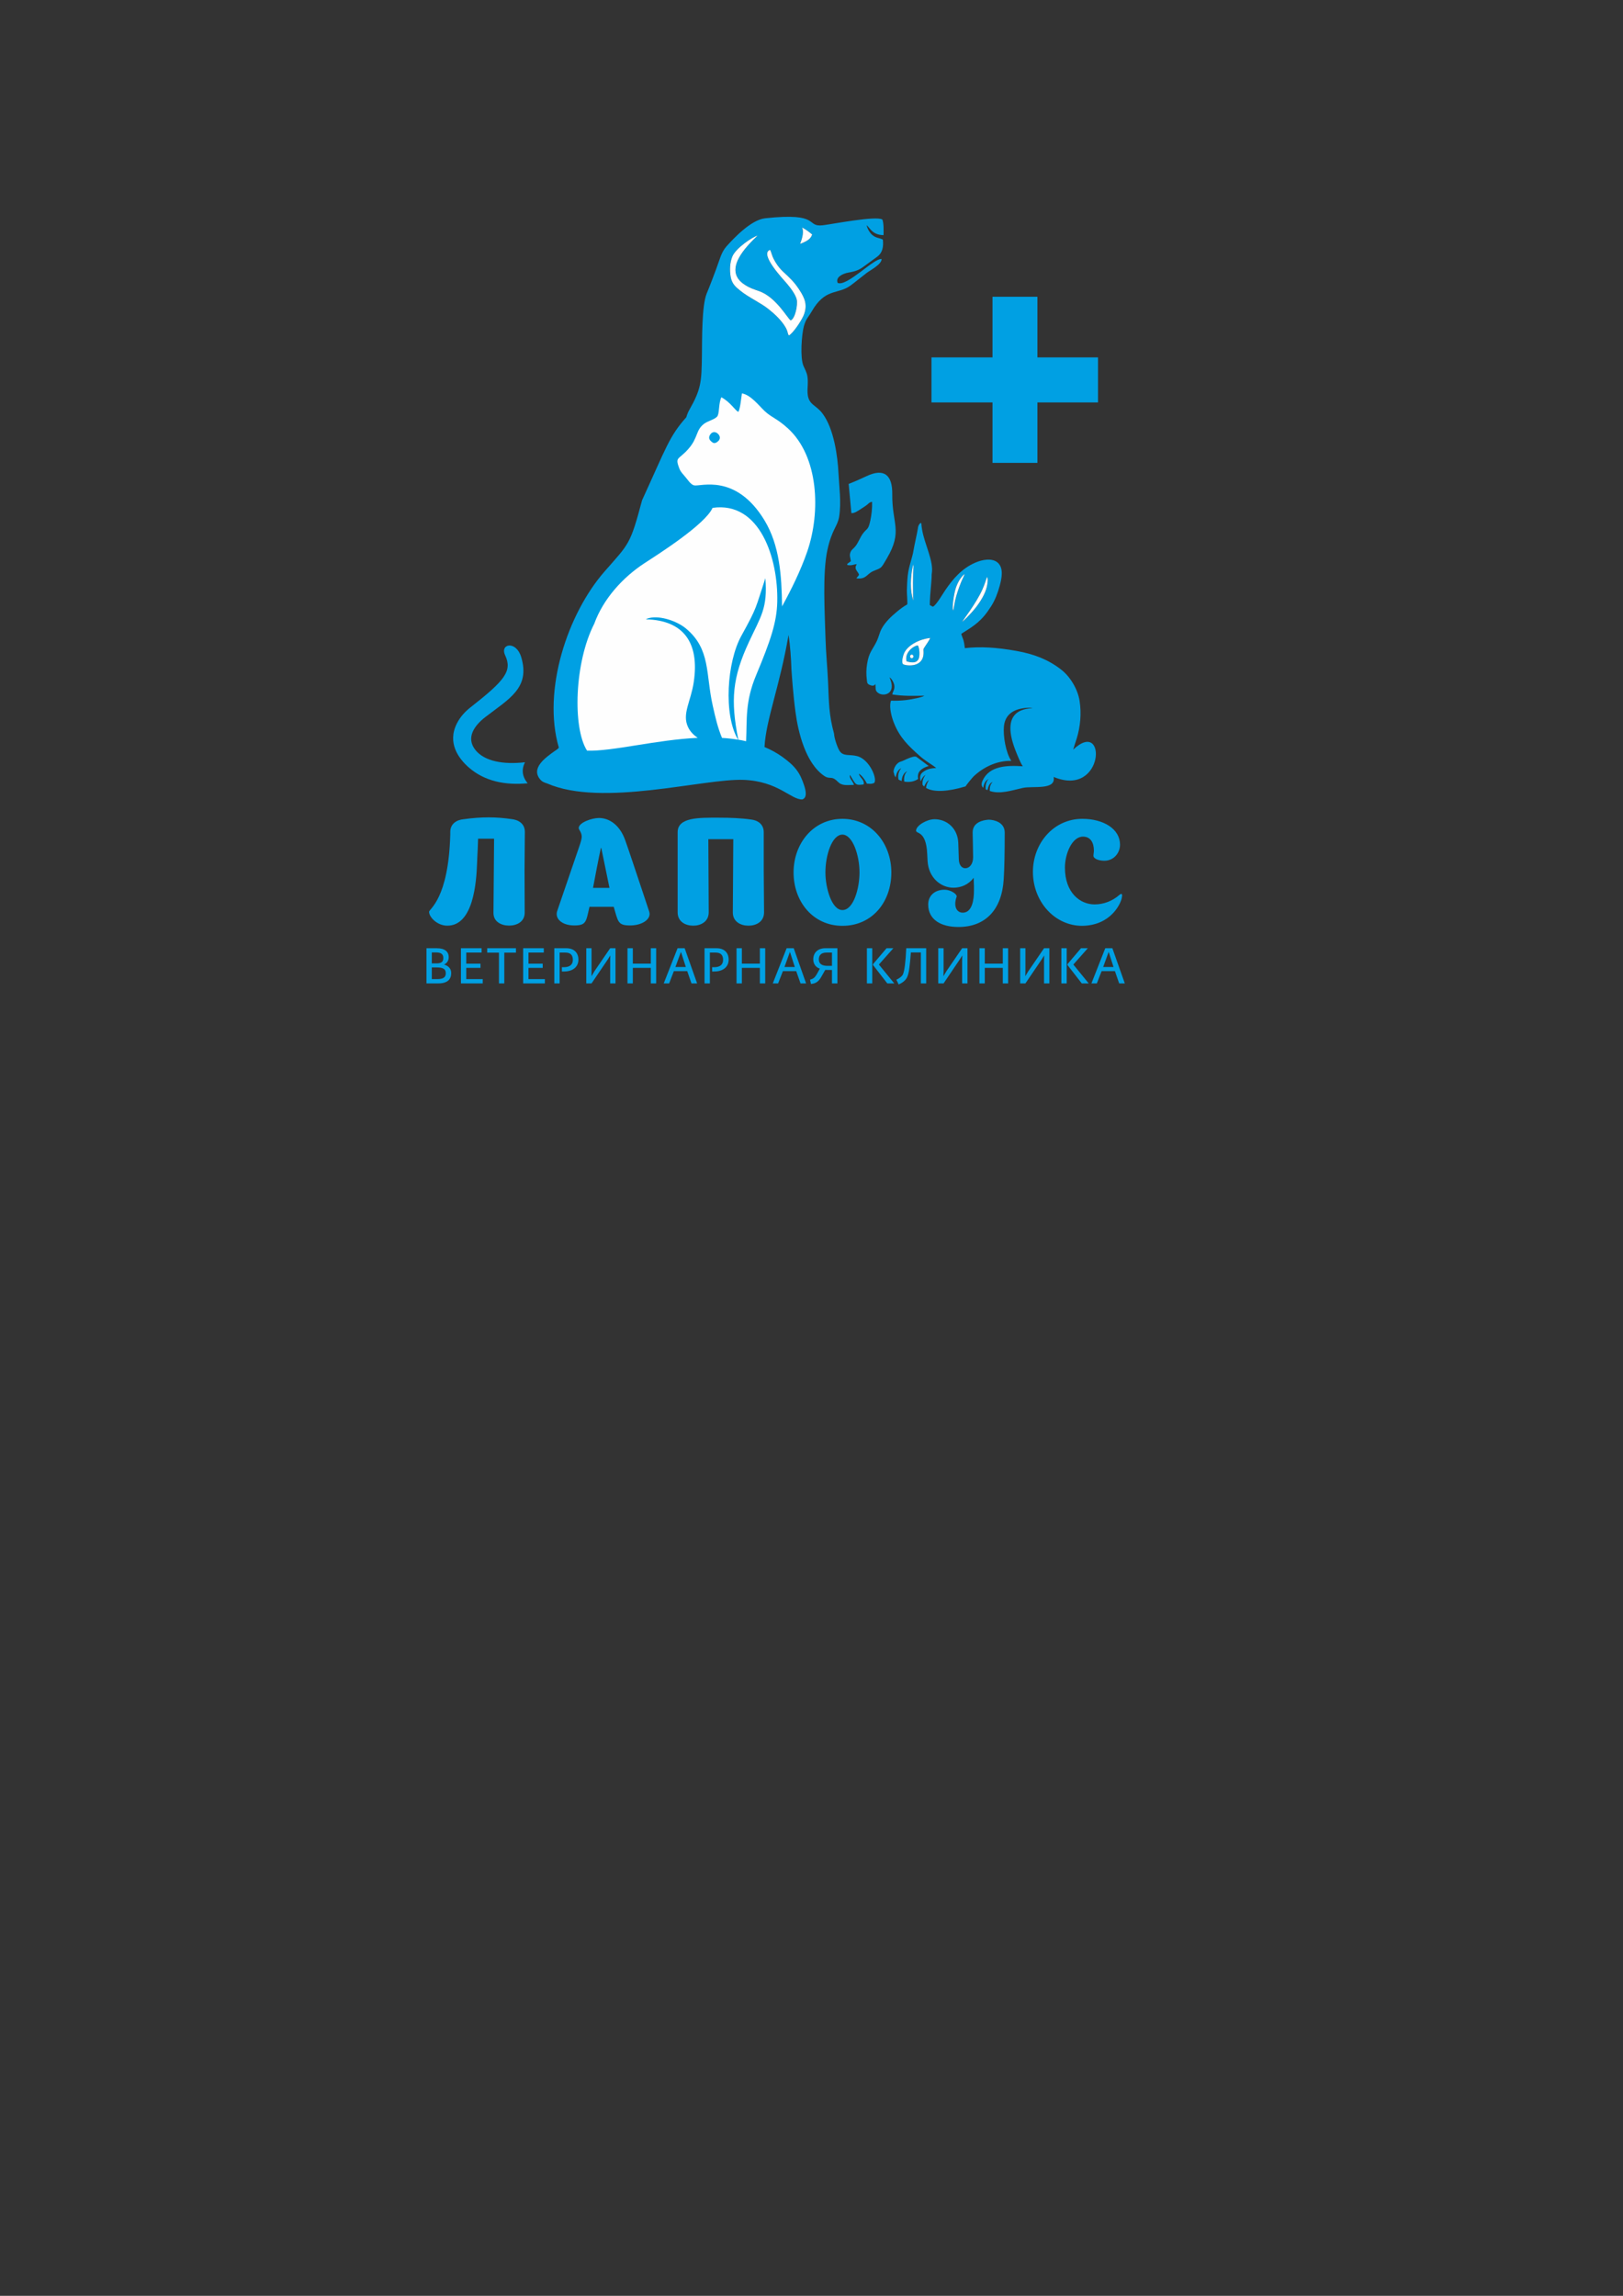 <?xml version="1.0" encoding="UTF-8"?>
<!DOCTYPE svg PUBLIC "-//W3C//DTD SVG 1.1//EN" "http://www.w3.org/Graphics/SVG/1.1/DTD/svg11.dtd">
<!-- Creator: CorelDRAW X8 -->
<svg xmlns="http://www.w3.org/2000/svg" xml:space="preserve" width="210mm" height="297mm" version="1.1" style="shape-rendering:geometricPrecision; text-rendering:geometricPrecision; image-rendering:optimizeQuality; fill-rule:evenodd; clip-rule:evenodd"
viewBox="0 0 21000 29700"
 xmlns:xlink="http://www.w3.org/1999/xlink">
 <rect x="0" y="0" width="21000" height="29700" fill="#333333" stroke="none"/>
 <defs>
  <style type="text/css">
   <![CDATA[
    .fil0 {fill:none}
    .fil3 {fill:#FEFEFE}
    .fil6 {fill:#FEFEFE}
    .fil1 {fill:#00A0E3}
    .fil4 {fill:#00A0E3}
    .fil2 {fill:white}
    .fil5 {fill:#00A0E3;fill-rule:nonzero}
   ]]>
  </style>
 </defs>
 <g id="Слой_x0020_1">
  <rect class="fil0" x="5173" y="2334" width="9725" height="10874"/>
  <path class="fil1" d="M10662 10036c78,54 95,-8 176,75 58,59 116,44 211,43 -10,-45 -67,-88 -51,-129 76,125 66,138 176,123 16,-58 -48,-85 -62,-139 33,15 84,82 104,128 39,3 55,8 93,-7 49,-42 -52,-303 -217,-348 -99,-27 -179,8 -229,-68 -28,-43 -70,-169 -71,-222 -69,-252 -66,-406 -78,-674 -8,-185 -28,-376 -33,-566 -9,-321 -40,-838 24,-1133 58,-272 133,-308 153,-436 29,-187 0,-383 -9,-564 -11,-216 -58,-573 -207,-770 -88,-117 -184,-108 -193,-267 -4,-66 11,-128 -2,-214 -8,-50 -33,-94 -51,-134 -46,-108 -23,-408 5,-513 16,-58 33,-89 60,-127 29,-41 52,-84 75,-119 167,-245 315,-167 470,-282 77,-57 133,-105 209,-163 51,-38 194,-111 192,-179 -98,-15 -447,361 -568,309 -32,-74 65,-121 140,-134 98,-17 140,-35 205,-84l169 -123c63,-47 82,-126 70,-220 -53,-25 -87,-18 -135,-58 -32,-26 -66,-81 -74,-127 2,2 5,2 6,5 1,3 4,3 5,5l31 36c45,55 98,81 176,82 1,-62 4,-152 -15,-202 -82,-51 -644,59 -769,74 -231,27 -16,-170 -748,-90 -182,20 -403,255 -500,363 -69,77 -89,177 -134,295 -38,101 -79,212 -122,315 -65,158 -59,594 -62,802 -4,343 -12,439 -162,702 -17,29 -30,62 -40,97 -221,247 -261,395 -572,1073 -155,579 -165,556 -483,919 -481,548 -811,1540 -594,2283 -27,28 -14,15 -51,41 -116,83 -327,226 -181,380 17,18 45,31 80,41l0 0c712,312 2028,-67 2546,-46 448,19 609,258 756,253 69,-23 42,-123 25,-177 -54,-166 -112,-251 -288,-377 -71,-50 -147,-91 -226,-124 17,-347 197,-784 311,-1450 22,147 32,290 38,459 5,67 21,310 52,540 34,258 130,658 369,823zm-455 -5696c-19,-26 -9,-48 -45,-109 -52,-88 -137,-168 -219,-233 -107,-85 -255,-149 -362,-236 -58,-46 -111,-88 -127,-182 -15,-88 -10,-185 22,-262 45,-109 262,-254 326,-270 -142,136 -462,450 -162,638 65,42 113,56 185,81 221,81 365,353 406,378 59,-25 93,-202 78,-270 -17,-71 -89,-161 -134,-214 -39,-46 -355,-378 -211,-429l11 24c22,63 18,65 58,134 30,51 66,93 101,126 84,78 143,131 210,235 70,107 110,199 52,334 -32,72 -134,226 -189,255zm145 -1185c32,-78 51,-166 25,-213 59,32 95,61 132,92 -14,31 -25,74 -157,121z"/>
  <path class="fil2" d="M10207 4340c55,-29 157,-183 189,-255 58,-135 18,-227 -52,-334 -67,-104 -126,-157 -210,-235 -35,-33 -71,-75 -101,-126 -40,-69 -36,-71 -58,-134l-11 -24c-144,51 172,383 211,429 45,53 117,143 134,214 15,68 -19,245 -78,270 -41,-25 -185,-297 -406,-378 -72,-25 -120,-39 -185,-81 -300,-188 20,-502 162,-638 -64,16 -281,161 -326,270 -32,77 -37,174 -22,262 16,94 69,136 127,182 107,87 255,151 362,236 82,65 167,145 219,233 36,61 26,83 45,109z"/>
  <path class="fil3" d="M7689 8069c117,-322 368,-599 651,-784 177,-115 784,-500 880,-715 612,-88 850,652 837,1215 -6,264 -86,501 -272,946 -146,349 -118,574 -131,858 -33,-8 -67,-14 -101,-20 -102,-512 -77,-802 138,-1265 152,-328 244,-435 212,-824 -131,396 -101,366 -311,746 -186,337 -234,1021 -42,1343 -68,-11 -138,-19 -208,-23 -56,-135 -83,-254 -119,-413 -94,-417 -26,-734 -347,-1002 -116,-97 -333,-169 -471,-137 -13,3 -38,11 -48,18 484,11 695,298 620,808 -37,257 -157,416 -73,589 26,54 69,99 124,136 -545,26 -1096,176 -1432,166 -189,-294 -164,-1141 93,-1642z"/>
  <path class="fil3" d="M10119 7845c-5,-399 -31,-790 -228,-1115 -372,-610 -827,-433 -909,-451 -49,-11 -84,-77 -138,-137 -19,-21 -41,-48 -53,-78 -60,-158 -14,-110 112,-252 136,-151 94,-249 213,-334 52,-36 154,-58 171,-102 23,-57 11,-154 46,-237 119,63 180,173 220,189 25,-35 38,-187 47,-239 114,21 211,149 293,228 89,84 159,95 300,223 400,363 428,1081 253,1592 -87,253 -209,497 -327,713zm-923 -2141c-18,-17 -29,-43 -11,-75 46,-80 125,-19 129,29 2,20 -8,41 -32,58 -35,25 -53,21 -86,-12z"/>
  <path class="fil1" d="M10981 6260l35 378c38,6 94,-35 136,-62 16,-10 40,-26 62,-42 29,-22 32,-36 70,-42 3,82 -7,166 -23,243 -28,129 -41,93 -97,169 -36,49 -59,117 -96,163 -25,32 -46,39 -60,69 -24,48 -3,79 1,124 -45,37 -46,26 -47,49 64,11 73,-6 124,-11 -42,66 13,89 29,136 -13,28 -22,26 -34,48 132,16 129,-58 225,-97 103,-43 89,-24 169,-161 210,-358 65,-445 70,-832 3,-247 -106,-340 -333,-232 -74,35 -158,72 -231,100z"/>
  <path class="fil1" d="M12072 7847c39,-12 134,-177 156,-208 104,-153 217,-284 388,-359 93,-41 223,-66 296,1 76,71 50,198 23,298 -26,95 -60,184 -110,263 -122,193 -216,251 -387,357 3,21 21,59 29,86 10,39 11,55 17,100 201,-24 419,-9 669,36 224,40 409,110 578,242 117,91 215,254 238,406 25,161 10,331 -38,487 -15,46 -33,98 -45,142 441,-421 408,629 -253,353 33,176 -270,113 -399,142 -148,33 -297,85 -428,39 0,-40 4,-86 39,-116 -44,13 -60,64 -68,105 -7,-3 -13,-5 -20,-8 0,0 -1,-1 -2,-1 -6,-47 1,-99 37,-134 -44,19 -64,69 -70,114 -18,-16 -31,-45 -8,-95 88,-188 306,-198 520,-184 -29,-38 -75,-155 -96,-208 -218,-564 183,-530 224,-549 -190,-6 -352,50 -372,237 -13,125 23,342 95,450 -184,-4 -356,78 -486,199 -16,15 -101,118 -105,131 -228,69 -413,79 -512,20 3,-35 16,-68 38,-102 -31,18 -49,53 -62,84 -8,-6 -15,-14 -21,-22 -5,-45 8,-89 38,-128 -31,17 -49,51 -62,82 -5,-15 -7,-32 -8,-50 4,-43 22,-57 40,-71 55,-40 100,-46 169,-51 -17,-12 -32,-25 -52,-38 -55,-36 -118,-78 -163,-119 -143,-128 -256,-233 -332,-425 -31,-77 -62,-197 -43,-275 2,-6 3,-15 11,-14 39,3 129,0 183,-7 97,-13 212,-36 243,-57 -139,2 -273,7 -415,-16 -1,-30 38,-62 24,-127 -7,-31 -34,-80 -61,-94 100,217 -78,253 -147,201 -44,-32 -28,-58 -36,-117 -12,30 -45,26 -72,14 -36,-16 -33,-28 -38,-68 -9,-67 -8,-136 3,-202 24,-159 76,-190 128,-302 25,-55 32,-102 60,-155 25,-47 58,-87 92,-123 50,-54 165,-152 235,-189 117,-48 229,-36 324,20 6,4 7,7 14,5zm-192 2230c-54,37 -121,45 -180,34 -6,-46 1,-99 38,-134 -45,18 -70,75 -71,126 -15,-5 -29,-11 -41,-18 -11,-52 -1,-103 35,-147 -43,18 -66,71 -71,118 -13,-15 -21,-32 -21,-50 -25,-33 19,-136 87,-154 20,-4 72,-32 97,-41 25,-10 84,-34 106,-19l158 118c-54,14 -125,48 -137,107 -5,19 -4,39 0,60zm156 -1824c-6,23 -55,91 -69,113 -25,40 -17,21 -17,73 4,199 -215,177 -259,156 -12,-6 -9,-2 -13,-14 -12,-32 8,-104 20,-131 52,-114 217,-185 338,-197zm414 -211c2,-6 183,-241 261,-416 37,-84 35,-95 60,-161 11,15 9,38 8,58 -3,49 -16,95 -33,138 -40,96 -110,193 -181,270 -23,25 -92,99 -115,111zm-118 -142c-17,-49 15,-226 30,-276 11,-38 26,-74 47,-111 17,-30 51,-74 72,-87 -8,29 -35,77 -48,112 -32,81 -56,151 -76,236 -5,26 -18,111 -25,126z"/>
  <path class="fil4" d="M11820 7120c14,-84 42,-197 56,-281 3,-56 44,-88 45,-67 1,20 5,53 9,74 32,200 157,414 125,582 4,105 -54,454 -3,510 1,0 1,0 1,0l0 0c-161,194 -247,80 -315,-110 7,-35 -5,-145 -4,-189 2,-64 4,-123 11,-191 13,-122 61,-235 75,-328l0 0zm-5 650c-20,-81 -29,-127 -29,-220 0,-61 10,-188 34,-251 -4,82 -7,162 -7,241l2 230z"/>
  <path class="fil1" d="M11730 8555c61,18 126,28 155,-30 20,-38 13,-143 -9,-176 -65,9 -175,99 -146,206zm67 -87c12,0 22,10 22,24 0,13 -10,24 -22,24 -12,0 -22,-11 -22,-24 0,-14 10,-24 22,-24z"/>
  <g id="_1527423618144">
   <rect class="fil1" x="12842" y="3839" width="581" height="2149"/>
   <rect class="fil1" transform="matrix(5.09834E-15 0.193 -0.193 5.09834E-15 14207.3 4623.57)" width="3018" height="11166"/>
  </g>
  <path class="fil1" d="M6793 9861c-277,32 -524,-11 -642,-159 -124,-157 -17,-313 128,-425 305,-236 585,-376 465,-776 -65,-218 -279,-175 -208,-24 95,203 -3,325 -445,671 -76,59 -138,129 -179,210 -128,252 21,453 151,568 209,184 477,234 765,207 -44,-51 -70,-112 -63,-181 3,-33 14,-63 28,-91z"/>
  <path class="fil5" d="M6787 11258l4 -497c0,-108 -86,-157 -176,-165 -95,-14 -191,-22 -292,-22 -104,0 -212,8 -323,24 -88,7 -174,57 -174,165l0 36c-23,833 -274,959 -274,997 0,68 104,179 236,179 338,0 376,-562 385,-812 2,-48 4,-106 8,-174l5 -139 207 0 -8 957c-2,119 104,167 201,167l2 0c97,0 201,-48 201,-167 0,-7 0,-190 -2,-549zm1611 529c0,-2 -22,-67 -66,-199l-142 -425c-52,-153 -84,-251 -101,-295 -67,-189 -199,-286 -340,-286 -89,0 -261,58 -261,131 0,20 39,55 39,111 0,26 -11,66 -30,121l-288 842c-4,13 -6,24 -6,37 0,84 92,148 227,148 157,0 153,-48 197,-241l314 0c57,195 53,241 212,241 144,0 252,-68 252,-148 0,-11 -2,-24 -7,-37zm-725 -301c7,-38 84,-445 102,-516l5 0 106 516 -213 0zm2209 -210l0 -510c0,-104 -78,-155 -164,-164 -124,-18 -263,-24 -422,-24 -250,0 -528,-7 -528,188l0 1036c0,124 104,173 201,173l2 0c93,0 199,-49 199,-173 0,-13 -2,-327 -5,-946l323 0 -6 946c-1,124 105,173 201,173l2 0c97,0 201,-49 201,-173 0,-7 -2,-183 -4,-526zm1651 11c0,-376 -255,-694 -633,-694 -373,0 -632,314 -632,694 0,378 253,690 632,690 385,0 633,-308 633,-690zm-853 0c0,-227 86,-490 220,-490 131,0 221,263 221,490 0,201 -75,486 -221,486 -139,0 -220,-287 -220,-486zm2320 -517c0,-130 -132,-165 -207,-166l-1 0c-75,5 -207,33 -207,166 0,2 6,263 6,320 0,94 -51,142 -101,142 -44,0 -84,-40 -84,-122l-7 -207c-7,-181 -141,-305 -307,-305 -100,0 -239,82 -239,148 0,44 131,-4 144,301l5 92c13,217 172,345 335,345 98,0 195,-40 261,-128 0,0 4,88 4,106l0 62c0,117 -24,283 -145,283 -56,0 -97,-42 -97,-115 0,-27 6,-60 19,-95 0,-36 -84,-87 -157,-87 -126,0 -212,75 -212,191 0,196 164,291 391,291 343,0 562,-216 586,-618 9,-140 13,-341 13,-604zm1484 807c-91,81 -208,123 -321,123 -183,0 -384,-145 -384,-477 0,-174 90,-400 234,-400 97,0 141,78 141,182 0,22 -6,44 -6,66 0,35 62,64 141,64 124,0 203,-102 203,-208 0,-201 -210,-334 -488,-334 -371,0 -639,316 -639,686 0,386 283,698 637,698 375,-5 499,-290 512,-358l5 -31c0,-14 -2,-24 -11,-24 -5,0 -14,4 -24,13z"/>
  <path class="fil5" d="M5518 12722l153 0c122,0 167,-56 167,-133 0,-86 -79,-107 -90,-110l0 -2c8,-5 58,-27 58,-94 0,-71 -49,-116 -154,-116l-134 0 0 455zm69 -56l0 -151 56 0c79,0 125,13 125,76 0,61 -47,75 -108,75l-73 0zm0 -203l0 -142 51 0c64,0 98,18 98,72 0,50 -25,70 -89,70l-60 0zm377 259l282 0 0 -56 -213 0 0 -145 184 0 0 -54 -184 0 0 -144 198 0 0 -56 -267 0 0 455zm492 0l69 0 0 -398 151 0 0 -57 -372 0 0 57 152 0 0 398zm313 0l281 0 0 -56 -212 0 0 -145 184 0 0 -54 -184 0 0 -144 198 0 0 -56 -267 0 0 455zm403 0l69 0 0 -399 73 0c68,0 98,32 98,95 0,63 -43,94 -114,94l-28 0 0 56 25 0c128,0 189,-69 189,-153 0,-95 -62,-148 -156,-148l-156 0 0 455zm414 0l68 0 211 -311 32 -51 -2 66 0 296 69 0 0 -455 -69 0 -202 295 -40 67 1 -66 0 -296 -68 0 0 455zm533 0l69 0 0 -201 233 0 0 201 69 0 0 -455 -69 0 0 199 -233 0 0 -199 -69 0 0 455zm469 0l70 0 61 -159 173 0 55 159 73 0 -161 -455 -92 0 -179 455zm151 -212l72 -196 63 196 -135 0zm377 212l69 0 0 -399 73 0c68,0 98,32 98,95 0,63 -43,94 -113,94l-29 0 0 56 25 0c128,0 189,-69 189,-153 0,-95 -62,-148 -156,-148l-156 0 0 455zm414 0l69 0 0 -201 233 0 0 201 69 0 0 -455 -69 0 0 199 -233 0 0 -199 -69 0 0 455zm469 0l69 0 62 -159 172 0 56 159 72 0 -160 -455 -92 0 -179 455zm151 -212l71 -196 63 196 -134 0zm343 219c65,-5 102,-34 136,-96l49 -86c10,1 22,1 34,1l53 0 0 174 70 0 0 -455 -157 0c-90,0 -155,52 -155,144 0,58 31,103 85,120l-34 62c-32,57 -51,69 -93,81l12 55zm215 -234c-70,0 -113,-24 -113,-84 0,-58 35,-88 100,-88l70 0 0 172 -57 0zm773 227l90 0 -199 -244 187 -211 -88 0 -175 206 0 11 185 238zm-264 0l69 0 0 -455 -69 0 0 455zm411 14c46,-21 85,-48 107,-90 30,-59 37,-160 51,-325l129 0 0 401 69 0 0 -455 -258 0c-8,180 -23,297 -44,340 -14,28 -51,52 -84,67l30 62zm512 -14l69 0 210 -311 32 -51 -2 66 0 296 69 0 0 -455 -69 0 -202 295 -40 67 2 -66 0 -296 -69 0 0 455zm533 0l69 0 0 -201 233 0 0 201 69 0 0 -455 -69 0 0 199 -233 0 0 -199 -69 0 0 455zm527 0l68 0 211 -311 32 -51 -2 66 0 296 69 0 0 -455 -69 0 -202 295 -41 67 2 -66 0 -296 -68 0 0 455zm797 0l90 0 -199 -244 187 -211 -88 0 -175 206 0 11 185 238zm-264 0l69 0 0 -455 -69 0 0 455zm389 0l70 0 62 -159 172 0 55 159 73 0 -161 -455 -92 0 -179 455zm152 -212l71 -196 63 196 -134 0z"/>
  <path class="fil3" d="M11876 8349c22,33 29,138 9,176 -29,58 -94,48 -155,30 -29,-107 81,-197 146,-206zm-178 101c-12,27 -32,99 -20,131 4,12 1,8 13,14 44,21 263,43 259,-156 0,-52 -8,-33 17,-73 14,-22 63,-90 69,-113 -121,12 -286,83 -338,197z"/>
  <path class="fil3" d="M12711 7626c-78,175 -259,410 -261,416 23,-12 92,-86 115,-111 71,-77 141,-174 181,-270 17,-43 30,-89 33,-138 1,-20 3,-43 -8,-58 -25,66 -23,77 -60,161z"/>
  <path class="fil3" d="M12357 7774c20,-85 44,-155 76,-236 13,-35 40,-83 48,-112 -21,13 -55,57 -72,87 -21,37 -36,73 -47,111 -15,50 -47,227 -30,276 7,-15 20,-100 25,-126z"/>
  <path class="fil3" d="M11813 7540c0,-79 3,-159 7,-241 -24,63 -34,190 -34,251 0,93 9,139 29,220l-2 -230z"/>
  <path class="fil3" d="M10352 3155c132,-47 143,-90 157,-121 -37,-31 -73,-60 -132,-92 26,47 7,135 -25,213z"/>
  <path class="fil6" d="M11797 8468c-12,0 -22,10 -22,24 0,13 10,24 22,24 12,0 22,-11 22,-24 0,-14 -10,-24 -22,-24z"/>
 </g>
</svg>
